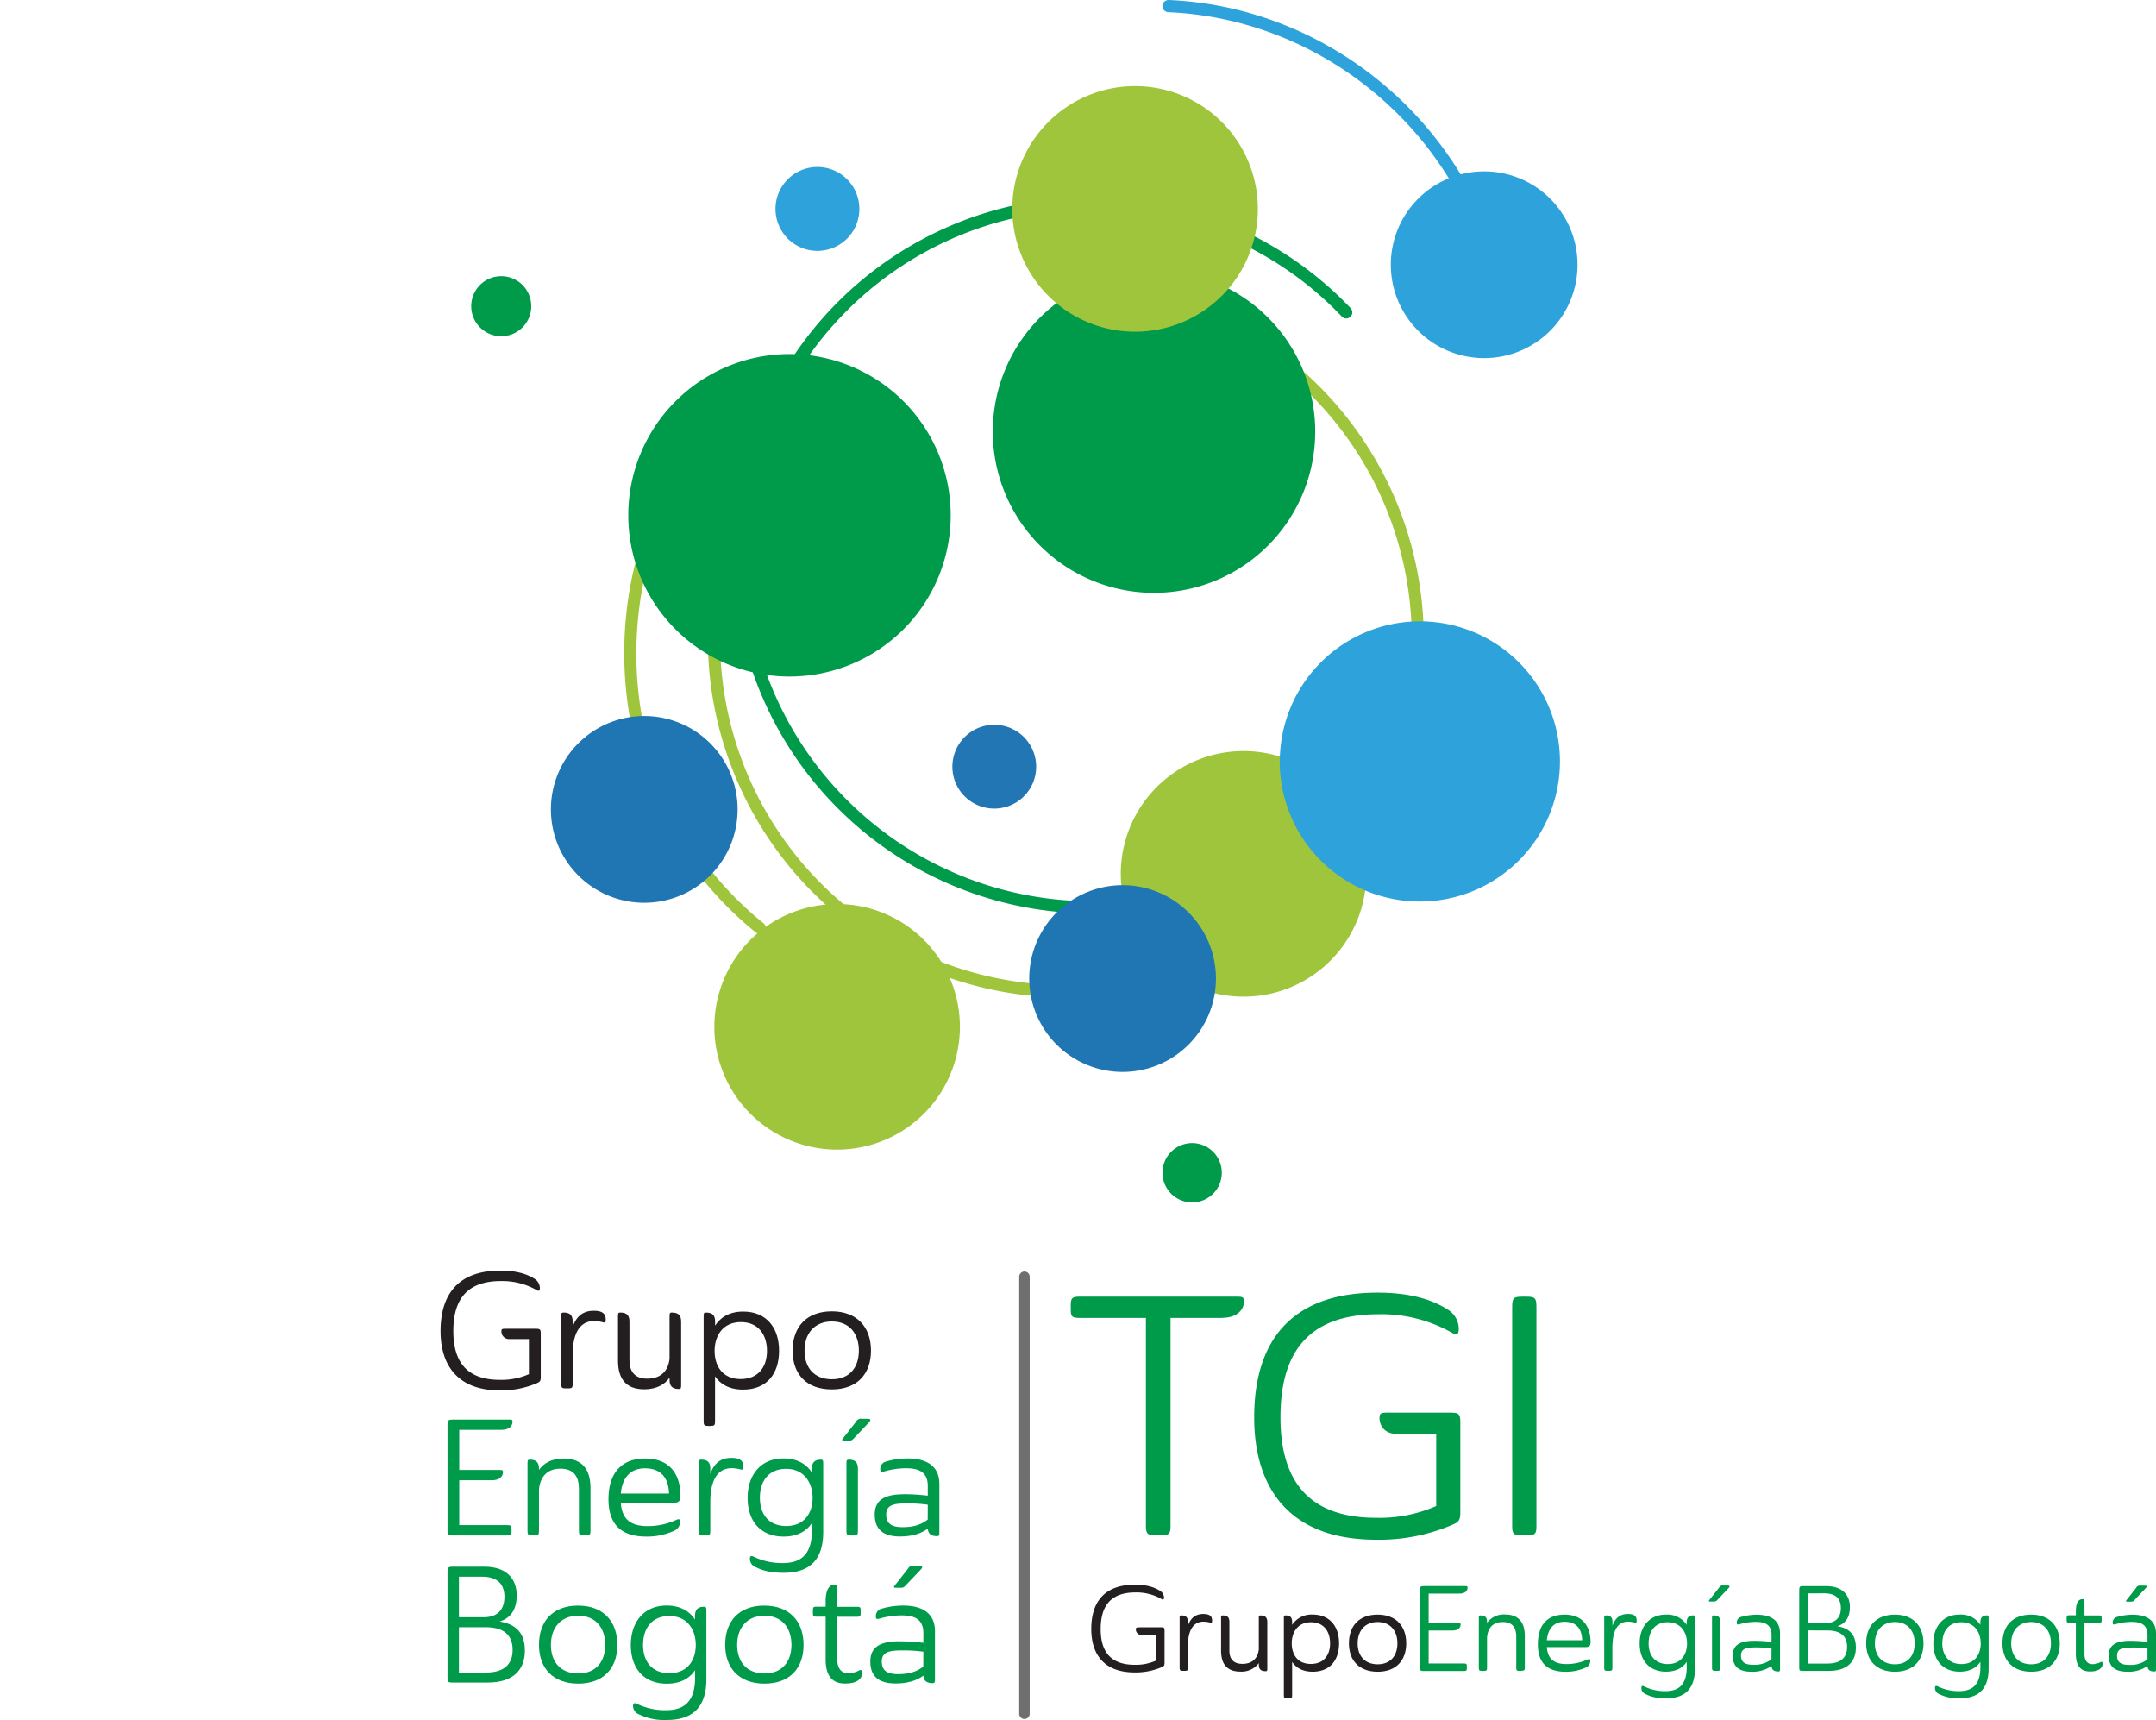 <svg xmlns="http://www.w3.org/2000/svg" xmlns:xlink="http://www.w3.org/1999/xlink" viewBox="0 0 654.51 522.04"><defs><style>.cls-1{fill:none;}.cls-2{isolation:isolate;}.cls-3{fill:#6e6f71;}.cls-4{fill:#009a4b;}.cls-5{fill:#231f20;}.cls-6{fill:#9ec53b;}.cls-7{mix-blend-mode:multiply;}.cls-8{clip-path:url(#clip-path);}.cls-9{clip-path:url(#clip-path-2);}.cls-10{fill:#2376b4;}.cls-11{fill:#2ea2da;}.cls-12{fill:#2076b3;}</style><clipPath id="clip-path"><rect class="cls-1" x="215.02" y="85.4" width="217.4" height="217.34"/></clipPath><clipPath id="clip-path-2"><rect class="cls-1" x="222.52" y="59.72" width="188.02" height="217.51"/></clipPath></defs><title>Mesa de trabajo 48</title><g class="cls-2"><g id="Capa_1" data-name="Capa 1"><path class="cls-3" d="M311,521.73a1.59,1.59,0,0,1-1.59-1.59V387.51a1.59,1.59,0,0,1,3.18,0V520.14A1.59,1.59,0,0,1,311,521.73Z"/><path class="cls-4" d="M370.9,400H355.35v63.23c0,2.25-.51,2.76-2.76,2.76h-1.95c-2.25,0-2.77-.51-2.77-2.76V400H327.82c-2.25,0-2.76-.31-2.76-2.46V396c0-2.05.51-2.46,2.76-2.46H375.3c1.84,0,2.35.1,2.35,1.44,0,2.45-2,5-6.75,5"/><path class="cls-4" d="M421.43,428.75h18.82c2.77,0,3.07.41,3.07,3.38v26.8c0,2.36-.41,3-2.26,3.79a56.14,56.14,0,0,1-23.32,4.6c-26,0-37-15.34-37-37.14,0-22.61,10.75-37.85,37.45-37.85,11.05,0,17.7,2.66,21.9,5.52a7,7,0,0,1,2.76,5.32c0,1.44-.31,2.15-1.54,1.64a43.39,43.39,0,0,0-22.81-5.93c-22.11,0-29.78,12.48-29.78,31.3,0,17.7,7.17,30.49,29.06,30.49A42.57,42.57,0,0,0,436,457.09V435.2H424c-3.37,0-5.21-2.15-5.21-4.91,0-1.44.61-1.54,2.66-1.54"/><path class="cls-4" d="M466.42,463.23c0,2.25-.4,2.76-2.66,2.76h-1.94c-2.35,0-2.76-.51-2.76-2.76V396.72c0-2.76.41-3.17,3.07-3.17h1.23c2.66,0,3.06.41,3.06,3.17Z"/><path class="cls-5" d="M345.75,493.9h6.69c1,0,1.09.15,1.09,1.2v9.53c0,.83-.15,1.05-.79,1.34a20,20,0,0,1-8.3,1.63c-9.23,0-13.16-5.45-13.16-13.19,0-8,3.82-13.45,13.31-13.45,3.93,0,6.29,1,7.78,2a2.5,2.5,0,0,1,1,1.89c0,.51-.11.76-.55.59a15.26,15.26,0,0,0-8.1-2.12c-7.85,0-10.58,4.44-10.58,11.13,0,6.29,2.54,10.83,10.32,10.83a15,15,0,0,0,6.47-1.27v-7.78h-4.25a1.69,1.69,0,0,1-1.86-1.74c0-.51.23-.55.95-.55"/><path class="cls-5" d="M360.63,499.39v6.72c0,.88-.15,1-1,1h-.52c-.82,0-1-.14-1-1v-14.9c0-.69,0-.91.51-.91,1.45,0,2,.62,2,2v1.16c.9-2.66,2.58-3.6,4.68-3.6s2.66.8,2.66,2c0,.59-.07.73-.59.62a7.79,7.79,0,0,0-2-.29c-3.17,0-4.69,2.69-4.76,7.2"/><path class="cls-5" d="M382.15,505.24v-.47a6.56,6.56,0,0,1-5.6,2.58c-4.18,0-5.86-2.44-5.86-6.36v-9.78c0-.69,0-.91.52-.91,1.45,0,2,.62,2,2V501c0,2.33,1.09,4,3.93,4,3.2,0,4.69-1.85,5-4.36v-9.42c0-.69,0-.91.51-.91,1.45,0,2.07.62,2.07,2v14c0,.69,0,.91-.51.91-1.46,0-2.07-.62-2.07-2"/><path class="cls-5" d="M392.26,504.48v10c0,.87-.15,1-1,1h-.51c-.83,0-1-.14-1-1V491.21c0-.69,0-.91.51-.91,1.46,0,2,.62,2,2v.87a7,7,0,0,1,6.25-3.13c5.13,0,8,3.57,8,8.72s-2.8,8.62-8,8.62c-3.05,0-5.06-1.2-6.22-2.94m5.67.58c3.93,0,5.82-2.69,5.82-6.26s-1.89-6.39-5.78-6.39c-4.14,0-5.86,3.16-5.86,6.39s1.64,6.26,5.82,6.26"/><path class="cls-5" d="M418.22,490.05c5.53,0,8.68,3.45,8.68,8.72s-3.15,8.62-8.68,8.62-8.72-3.35-8.72-8.62,3.08-8.72,8.72-8.72m0,15.08c3.88,0,6-2.58,6-6.36s-2.12-6.47-6-6.47-6.07,2.69-6.07,6.47,2.15,6.36,6.07,6.36"/><path class="cls-4" d="M431.08,506.15V482.63c0-1.05.19-1.24,1.21-1.24h12.43c.61,0,.8,0,.8.47,0,.95-.72,1.82-2.47,1.82H433.7v8.91h8.91c.62,0,.8,0,.8.47,0,.95-.73,1.82-2.47,1.82H433.7v10h10.66c.79,0,.94.14.94.87v.55c0,.73-.15.87-.94.87H432.14c-.87,0-1.06-.14-1.06-1"/><path class="cls-4" d="M461.85,507.13h-.55c-.83,0-1-.14-1-1v-9.35c0-2.61-1-4.47-4.11-4.47s-4.5,1.93-4.76,4.62v9.2c0,.87-.15,1-1,1h-.5c-.84,0-1-.14-1-1V491.21c0-.69,0-.91.5-.91,1.46,0,2,.62,2,2v.26a6.27,6.27,0,0,1,5.46-2.55c4.25,0,6,2.55,6,6.54v9.53c0,.87-.18,1-1,1"/><path class="cls-4" d="M469.59,499.9c.29,3.93,2.51,5.16,6,5.16a15.27,15.27,0,0,0,6.43-1.42c.51-.21.76-.07.76.4a2.23,2.23,0,0,1-1.45,2.11,14.26,14.26,0,0,1-6.07,1.24c-5.13,0-8.4-2.29-8.4-8.29s2.91-9.05,8.15-9.05,7.85,3.38,7.85,8.36c0,.8-.22,1.49-1.39,1.49Zm0-2.07h10.72c-.1-3.42-1.74-5.6-5.34-5.6-3.34,0-5.05,2.14-5.38,5.6"/><path class="cls-4" d="M489.48,499.39v6.72c0,.88-.15,1-1,1H488c-.83,0-1-.14-1-1v-14.9c0-.69,0-.91.51-.91,1.46,0,2,.62,2,2v1.16c.9-2.66,2.58-3.6,4.69-3.6s2.65.8,2.65,2c0,.59-.07.73-.58.62a7.86,7.86,0,0,0-2-.29c-3.16,0-4.69,2.69-4.76,7.2"/><path class="cls-4" d="M499.66,514.22a2,2,0,0,1-1.38-1.89c0-.65.29-.76.87-.47a14.31,14.31,0,0,0,6.4,1.42c3.05,0,6.5-1,6.5-7.21l0-1.7c-1.16,1.78-3.19,3-6.29,3-5.09,0-8-3.45-8-8.58s3-8.75,8-8.75a7,7,0,0,1,6.28,3.12v-.65c0-1.53.58-2.22,2-2.22.48,0,.51.22.51,1V506.4c0,7.38-4.33,9.06-8.83,9.06a12.86,12.86,0,0,1-6.11-1.24m6.65-21.85c-3.89,0-5.78,2.8-5.78,6.4s1.89,6.29,5.82,6.29c4.18,0,5.85-3.09,5.85-6.26s-1.75-6.43-5.89-6.43"/><path class="cls-4" d="M521.84,481.91a1.25,1.25,0,0,1,1.34-.7h1.35c.55,0,.69.33.22.8l-3.52,3.71a1.18,1.18,0,0,1-1,.36h-1.16c-.29,0-.4-.14-.18-.43Zm.44,10.43v13.77c0,.88-.15,1-1,1h-.55c-.82,0-1-.14-1-1v-14.9c0-.69,0-.91.51-.91,1.45,0,2,.62,2,2"/><path class="cls-4" d="M532.53,498a45.14,45.14,0,0,1,5.27.33v-2.18c0-3.56-2.8-3.89-4.91-3.89a17.85,17.85,0,0,0-4.58.65c-.91.26-1.06.15-1.06-.32a1.69,1.69,0,0,1,1.28-1.82,17,17,0,0,1,4.79-.69c2.48,0,7.06.58,7.06,5.7v10.62c0,.69,0,.91-.51.91-1.35,0-2-.51-2.07-1.67a9.92,9.92,0,0,1-6.19,1.74c-3.77,0-5.59-1.63-5.59-4.87s2.18-4.51,6.51-4.51m5.27,2.33A31,31,0,0,0,533,500c-2.76,0-4.47.32-4.47,2.47s1.39,2.8,3.68,2.8a8.28,8.28,0,0,0,5.56-1.68Z"/><path class="cls-4" d="M547.21,507.13c-.83,0-1-.14-1-.94V482.6c0-1,.18-1.2,1.16-1.2h7.09c5,0,7.13,2.87,7.13,6.36,0,3.31-1.5,5.08-3.78,5.82,3.73.61,5.59,2.65,5.59,6.46,0,4.22-2.54,7.09-8.21,7.09Zm1.53-23.52v9h5.52c3,0,4.59-1.67,4.59-4.55,0-2.51-1.25-4.47-5-4.47Zm0,11.24v10.06h6c4.29,0,6-2,6-5.05,0-3.38-2.07-5-6-5Z"/><path class="cls-4" d="M575.25,490.05c5.52,0,8.68,3.45,8.68,8.72s-3.16,8.62-8.68,8.62-8.73-3.35-8.73-8.62,3.09-8.72,8.73-8.72m0,15.08c3.89,0,6-2.58,6-6.36s-2.1-6.47-6-6.47-6.08,2.69-6.08,6.47,2.15,6.36,6.08,6.36"/><path class="cls-4" d="M588.81,514.22a2,2,0,0,1-1.39-1.89c0-.65.3-.76.88-.47a14.27,14.27,0,0,0,6.4,1.42c3,0,6.5-1,6.5-7.21l0-1.7c-1.16,1.78-3.2,3-6.29,3-5.09,0-8-3.45-8-8.58s2.94-8.75,8-8.75a7,7,0,0,1,6.28,3.12v-.65c0-1.53.59-2.22,2-2.22.47,0,.51.22.51,1V506.4c0,7.38-4.32,9.06-8.83,9.06a12.86,12.86,0,0,1-6.11-1.24m6.65-21.85c-3.89,0-5.77,2.8-5.77,6.4s1.88,6.29,5.81,6.29c4.17,0,5.85-3.09,5.85-6.26s-1.74-6.43-5.89-6.43"/><path class="cls-4" d="M616.62,490.05c5.53,0,8.68,3.45,8.68,8.72s-3.15,8.62-8.68,8.62-8.72-3.35-8.72-8.62,3.08-8.72,8.72-8.72m0,15.08c3.88,0,6-2.58,6-6.36s-2.11-6.47-6-6.47-6.07,2.69-6.07,6.47,2.15,6.36,6.07,6.36"/><path class="cls-4" d="M632.8,486.3v4h4.39c.7,0,.81.11.81.84v.54c0,.77-.11.84-.81.84H632.8V502c0,2.47,1.31,3.09,2.4,3.09a5.17,5.17,0,0,0,2.51-.65c.4-.15.58-.08.58.58A1.9,1.9,0,0,1,638,506c-.55.84-1.67,1.31-3.52,1.31-2.88,0-4.3-1.74-4.3-5.34v-9.49h-2c-.69,0-.8-.07-.8-.84v-.54c0-.73.11-.84.8-.84h2v-1.2c0-2.61.84-3.71,2-3.71.51,0,.55.18.55.91"/><path class="cls-4" d="M646.65,498a45,45,0,0,1,5.27.33v-2.18c0-3.56-2.8-3.89-4.91-3.89a17.77,17.77,0,0,0-4.57.65c-.92.26-1.06.15-1.06-.32a1.68,1.68,0,0,1,1.27-1.82,17,17,0,0,1,4.8-.69c2.47,0,7.06.58,7.06,5.71v10.61c0,.69,0,.91-.52.91-1.34,0-2-.51-2.07-1.67a9.89,9.89,0,0,1-6.18,1.74c-3.78,0-5.59-1.63-5.59-4.87s2.18-4.51,6.5-4.51m5.27,2.33a30.8,30.8,0,0,0-4.76-.29c-2.77,0-4.47.32-4.47,2.47s1.38,2.8,3.67,2.8a8.34,8.34,0,0,0,5.56-1.67Zm-3.45-18.39a1.24,1.24,0,0,1,1.34-.7h1.35c.54,0,.69.33.21.8l-3.52,3.71a1.15,1.15,0,0,1-1,.37H645.7c-.29,0-.4-.15-.18-.44Z"/><path class="cls-5" d="M153.53,403.29h9.14c1.34,0,1.49.2,1.49,1.64v13c0,1.14-.2,1.44-1.09,1.84A27.32,27.32,0,0,1,151.74,422c-12.61,0-18-7.45-18-18,0-11,5.22-18.37,18.18-18.37,5.37,0,8.59,1.29,10.63,2.68a3.39,3.39,0,0,1,1.34,2.58c0,.7-.15,1-.74.8a21.15,21.15,0,0,0-11.08-2.88c-10.73,0-14.45,6.06-14.45,15.19,0,8.6,3.47,14.8,14.1,14.8a20.6,20.6,0,0,0,8.84-1.73V406.42h-5.81a2.31,2.31,0,0,1-2.53-2.39c0-.69.3-.74,1.29-.74"/><path class="cls-5" d="M173.85,410.79V420c0,1.19-.2,1.39-1.39,1.39h-.69c-1.15,0-1.39-.2-1.39-1.39V399.62c0-.95,0-1.25.69-1.25,2,0,2.78.85,2.78,2.78v1.59c1.24-3.62,3.53-4.91,6.41-4.91s3.62,1.09,3.62,2.68c0,.79-.1,1-.79.84a10.61,10.61,0,0,0-2.73-.4c-4.32,0-6.41,3.68-6.51,9.84"/><path class="cls-5" d="M203.26,418.79v-.65c-1.39,2-3.92,3.53-7.65,3.53-5.71,0-8-3.33-8-8.7V399.61c0-.94,0-1.24.7-1.24,2,0,2.78.85,2.78,2.78v11.77c0,3.18,1.49,5.52,5.36,5.52,4.37,0,6.41-2.54,6.81-6V399.61c0-.94,0-1.24.69-1.24,2,0,2.83.85,2.83,2.78v19.17c0,.95-.05,1.25-.69,1.25-2,0-2.83-.85-2.83-2.78"/><path class="cls-5" d="M217.07,417.74V431.4c0,1.19-.2,1.39-1.39,1.39H215c-1.14,0-1.39-.2-1.39-1.39V399.61c0-.94,0-1.24.7-1.24,2,0,2.78.85,2.78,2.78v1.19c1.64-2.53,4.32-4.27,8.54-4.27,7,0,10.88,4.87,10.88,11.92s-3.82,11.77-10.92,11.77c-4.18,0-6.91-1.64-8.5-4m7.75.8c5.36,0,8-3.68,8-8.55s-2.59-8.74-7.9-8.74c-5.66,0-8,4.32-8,8.74s2.24,8.55,7.95,8.55"/><path class="cls-5" d="M252.54,398c7.55,0,11.87,4.72,11.87,11.93s-4.32,11.77-11.87,11.77c-7.7,0-11.92-4.57-11.92-11.77S244.84,398,252.54,398m0,20.62c5.31,0,8.19-3.53,8.19-8.69s-2.88-8.85-8.19-8.85-8.3,3.68-8.3,8.85,2.93,8.69,8.3,8.69"/><path class="cls-4" d="M135.85,464.68V432.54c0-1.44.25-1.68,1.64-1.68h17c.85,0,1.1,0,1.1.64,0,1.29-1,2.48-3.38,2.48H139.42v12.17h12.17c.85,0,1.1.05,1.1.65,0,1.29-1,2.48-3.38,2.48h-9.89v13.61H154c1.09,0,1.29.2,1.29,1.19v.75c0,1-.2,1.19-1.29,1.19H137.29c-1.19,0-1.44-.2-1.44-1.34"/><path class="cls-4" d="M177.87,466h-.74c-1.15,0-1.39-.2-1.39-1.39V451.86c0-3.57-1.44-6.1-5.61-6.1s-6.16,2.63-6.51,6.3v12.57c0,1.19-.2,1.39-1.39,1.39h-.7c-1.14,0-1.39-.2-1.39-1.39V444.27c0-.95,0-1.25.7-1.25,2,0,2.78.85,2.78,2.78v.35c1.34-1.94,3.72-3.47,7.45-3.47,5.81,0,8.19,3.47,8.19,8.94v13c0,1.19-.25,1.39-1.39,1.39"/><path class="cls-4" d="M188.46,456.14c.39,5.36,3.42,7.05,8.19,7.05a20.8,20.8,0,0,0,8.79-1.94c.7-.3,1.05-.1,1.05.55a3.08,3.08,0,0,1-2,2.88,19.67,19.67,0,0,1-8.3,1.69c-7,0-11.47-3.13-11.47-11.33,0-8,4-12.36,11.13-12.36,7.35,0,10.73,4.61,10.73,11.42,0,1.09-.3,2-1.89,2Zm0-2.84h14.65c-.15-4.66-2.38-7.64-7.3-7.64-4.57,0-6.91,2.93-7.35,7.64"/><path class="cls-4" d="M215.63,455.44v9.19c0,1.19-.2,1.39-1.39,1.39h-.7c-1.14,0-1.39-.2-1.39-1.39V444.27c0-.95,0-1.25.7-1.25,2,0,2.78.85,2.78,2.79v1.58c1.24-3.62,3.53-4.91,6.41-4.91s3.62,1.09,3.62,2.68c0,.79-.1,1-.79.84a11,11,0,0,0-2.73-.39c-4.32,0-6.41,3.67-6.51,9.83"/><path class="cls-4" d="M229.54,475.7a2.74,2.74,0,0,1-1.89-2.58c0-.89.4-1,1.19-.64a19.47,19.47,0,0,0,8.74,1.93c4.18,0,8.9-1.34,8.9-9.83l0-2.33c-1.59,2.43-4.37,4.12-8.59,4.12-7,0-10.93-4.72-10.93-11.72s4-12,10.88-12c4.17,0,7,1.73,8.6,4.27v-.9c0-2.08.79-3,2.78-3,.64,0,.69.3.69,1.39V465c0,10.08-5.91,12.36-12.07,12.36-4.37,0-6.95-.94-8.34-1.69m9.09-29.85c-5.32,0-7.9,3.83-7.9,8.75s2.58,8.59,8,8.59c5.71,0,8-4.22,8-8.54s-2.38-8.8-8-8.8"/><path class="cls-4" d="M259.84,431.55a1.71,1.71,0,0,1,1.84-.94h1.84c.74,0,.94.44.29,1.09L259,436.77a1.6,1.6,0,0,1-1.35.49h-1.58c-.4,0-.55-.2-.25-.59Zm.6,14.26v18.82c0,1.19-.2,1.39-1.34,1.39h-.75c-1.14,0-1.39-.2-1.39-1.39V444.27c0-.95.05-1.25.69-1.25,2,0,2.79.85,2.79,2.79"/><path class="cls-4" d="M274.44,453.5a62,62,0,0,1,7.21.45v-3c0-4.87-3.83-5.31-6.71-5.31a23.87,23.87,0,0,0-6.26.89c-1.24.35-1.44.2-1.44-.45a2.3,2.3,0,0,1,1.74-2.48,23.21,23.21,0,0,1,6.56-.94c3.37,0,9.63.79,9.63,7.79V465c0,.94-.05,1.24-.69,1.24-1.84,0-2.69-.7-2.83-2.29-1.35,1-3.83,2.39-8.45,2.39-5.16,0-7.65-2.24-7.65-6.66s3-6.16,8.89-6.16m7.21,3.18a42.78,42.78,0,0,0-6.51-.39c-3.78,0-6.11.44-6.11,3.37s1.89,3.83,5,3.83c4.12,0,6.16-1.2,7.6-2.29Z"/><path class="cls-4" d="M137.24,510.67c-1.14,0-1.39-.2-1.39-1.29V477.15c0-1.4.25-1.64,1.59-1.64h9.68c6.91,0,9.74,3.92,9.74,8.69,0,4.52-2,6.95-5.17,7.95,5.12.84,7.65,3.62,7.65,8.84,0,5.76-3.48,9.68-11.23,9.68Zm2.08-32.13v12.31h7.55c4.13,0,6.26-2.28,6.26-6.2,0-3.43-1.69-6.11-6.85-6.11Zm0,15.34v13.76h8.15c5.86,0,8.15-2.78,8.15-6.9,0-4.62-2.84-6.86-8.15-6.86Z"/><path class="cls-4" d="M175.54,487.33c7.55,0,11.87,4.71,11.87,11.92S183.09,511,175.54,511s-11.92-4.57-11.92-11.77,4.22-11.92,11.92-11.92m0,20.61c5.31,0,8.19-3.53,8.19-8.69s-2.88-8.84-8.19-8.84-8.3,3.67-8.3,8.84,2.93,8.69,8.3,8.69"/><path class="cls-4" d="M194.07,520.36a2.76,2.76,0,0,1-1.89-2.59c0-.89.4-1,1.19-.64a19.48,19.48,0,0,0,8.75,1.93c4.17,0,8.89-1.34,8.89-9.83l0-2.33c-1.58,2.43-4.37,4.12-8.59,4.12-7,0-10.92-4.72-10.92-11.72s4-12,10.87-12c4.17,0,7,1.74,8.6,4.27v-.9c0-2.08.79-3,2.78-3,.64,0,.69.29.69,1.39v20.61c0,10.08-5.91,12.36-12.07,12.36a17.54,17.54,0,0,1-8.34-1.68m9.09-29.85c-5.32,0-7.9,3.82-7.9,8.74s2.58,8.59,8,8.59c5.71,0,8-4.22,8-8.54,0-4.47-2.38-8.79-8-8.79"/><path class="cls-4" d="M232.07,487.33c7.55,0,11.87,4.71,11.87,11.92S239.62,511,232.07,511s-11.92-4.57-11.92-11.77,4.22-11.92,11.92-11.92m0,20.61c5.31,0,8.2-3.53,8.2-8.69s-2.89-8.84-8.2-8.84-8.29,3.67-8.29,8.84,2.93,8.69,8.29,8.69"/><path class="cls-4" d="M254.18,482.21v5.47h6c.94,0,1.09.15,1.09,1.14v.74c0,1-.15,1.14-1.09,1.14h-6v12.92c0,3.38,1.79,4.22,3.27,4.22a7.07,7.07,0,0,0,3.43-.89c.55-.2.8-.1.8.79a2.57,2.57,0,0,1-.35,1.44c-.74,1.14-2.29,1.79-4.82,1.79-3.92,0-5.86-2.38-5.86-7.3v-13h-2.78c-.94,0-1.09-.1-1.09-1.14v-.74c0-1,.15-1.14,1.09-1.14h2.78V486c0-3.58,1.14-5.07,2.78-5.07.7,0,.75.25.75,1.24"/><path class="cls-4" d="M273.1,498.16a61.84,61.84,0,0,1,7.21.44v-3c0-4.87-3.83-5.31-6.71-5.31a23.87,23.87,0,0,0-6.26.89c-1.24.35-1.44.2-1.44-.45a2.3,2.3,0,0,1,1.74-2.48,23.58,23.58,0,0,1,6.56-.94c3.37,0,9.63.79,9.63,7.79v14.51c0,.94-.05,1.24-.69,1.24-1.84,0-2.69-.7-2.83-2.28-1.35,1-3.83,2.38-8.45,2.38-5.16,0-7.65-2.24-7.65-6.66s3-6.15,8.89-6.15m7.21,3.17a44.11,44.11,0,0,0-6.51-.39c-3.78,0-6.11.44-6.11,3.37s1.89,3.83,5,3.83c4.12,0,6.15-1.19,7.6-2.29Zm-4.72-25.13a1.69,1.69,0,0,1,1.83-.94h1.84c.75,0,.95.45.3,1.09l-4.82,5.07a1.55,1.55,0,0,1-1.34.49h-1.59c-.4,0-.54-.19-.25-.59Z"/><path class="cls-6" d="M230.67,283.47a1.83,1.83,0,0,1-1.16-.41c-25.62-20.62-40.18-51.77-40-85.47s15.17-64.61,41-84.87a1.85,1.85,0,0,1,2.28,2.92c-25,19.55-39.38,49.43-39.6,82s13.85,62.66,38.59,82.57a1.85,1.85,0,0,1,.28,2.6,1.82,1.82,0,0,1-1.44.69"/><g class="cls-7"><g class="cls-8"><path class="cls-6" d="M323.82,302.74a108.82,108.82,0,0,1-105.91-83.38A107.69,107.69,0,0,1,215,198.83a1.85,1.85,0,1,1,3.69-.16A105,105,0,1,0,328,89.09a1.85,1.85,0,1,1,.16-3.69,108.72,108.72,0,0,1-4.36,217.34"/></g></g><g class="cls-7"><g class="cls-9"><path class="cls-4" d="M331.32,277.23A108.73,108.73,0,1,1,410,93.5a1.85,1.85,0,1,1-2.68,2.55,104,104,0,0,0-15.14-13.12,105.67,105.67,0,0,0-19.69-11A105,105,0,1,0,397,250.48a1.85,1.85,0,1,1,2.31,2.89,108.71,108.71,0,0,1-67.94,23.86"/></g></g><path class="cls-4" d="M190.73,156.4a48.94,48.94,0,1,1,48.94,48.94,48.94,48.94,0,0,1-48.94-48.94"/><path class="cls-4" d="M301.39,131a48.94,48.94,0,1,1,48.94,48.93A48.94,48.94,0,0,1,301.39,131"/><path class="cls-6" d="M340.45,269.14a37.27,37.27,0,1,1,41,33.15,37.27,37.27,0,0,1-41-33.15"/><path class="cls-6" d="M307.31,63.42a37.27,37.27,0,1,1,37.27,37.26,37.27,37.27,0,0,1-37.27-37.26"/><path class="cls-6" d="M216.86,311.65a37.27,37.27,0,1,1,37.27,37.27,37.27,37.27,0,0,1-37.27-37.27"/><path class="cls-10" d="M289.12,232.7a12.72,12.72,0,1,1,12.72,12.72,12.71,12.71,0,0,1-12.72-12.72"/><path class="cls-11" d="M456.41,97.78a1.85,1.85,0,0,1-1.83-1.63c-6.06-50.5-49-90.25-99.93-92.45a1.86,1.86,0,0,1-1.77-1.93A1.89,1.89,0,0,1,354.81,0C407.51,2.28,452,43.43,458.25,95.71a1.85,1.85,0,0,1-1.61,2.06h-.23"/><path class="cls-11" d="M388.52,231.11A42.52,42.52,0,1,1,431,273.62a42.51,42.51,0,0,1-42.51-42.51"/><path class="cls-11" d="M422.22,80.35a28.34,28.34,0,1,1,28.34,28.34,28.34,28.34,0,0,1-28.34-28.34"/><path class="cls-11" d="M235.42,63.42a12.73,12.73,0,1,1,12.72,12.72,12.72,12.72,0,0,1-12.72-12.72"/><path class="cls-4" d="M358.49,364.27a9,9,0,1,1,11.74-4.91,9,9,0,0,1-11.74,4.91"/><path class="cls-12" d="M312.45,297a28.34,28.34,0,1,1,28.34,28.34A28.34,28.34,0,0,1,312.45,297"/><path class="cls-12" d="M167.24,245.65A28.34,28.34,0,1,1,195.58,274a28.34,28.34,0,0,1-28.34-28.34"/><path class="cls-4" d="M148.72,101.37a9.11,9.11,0,1,1,11.88-5,9.11,9.11,0,0,1-11.88,5"/></g></g></svg>